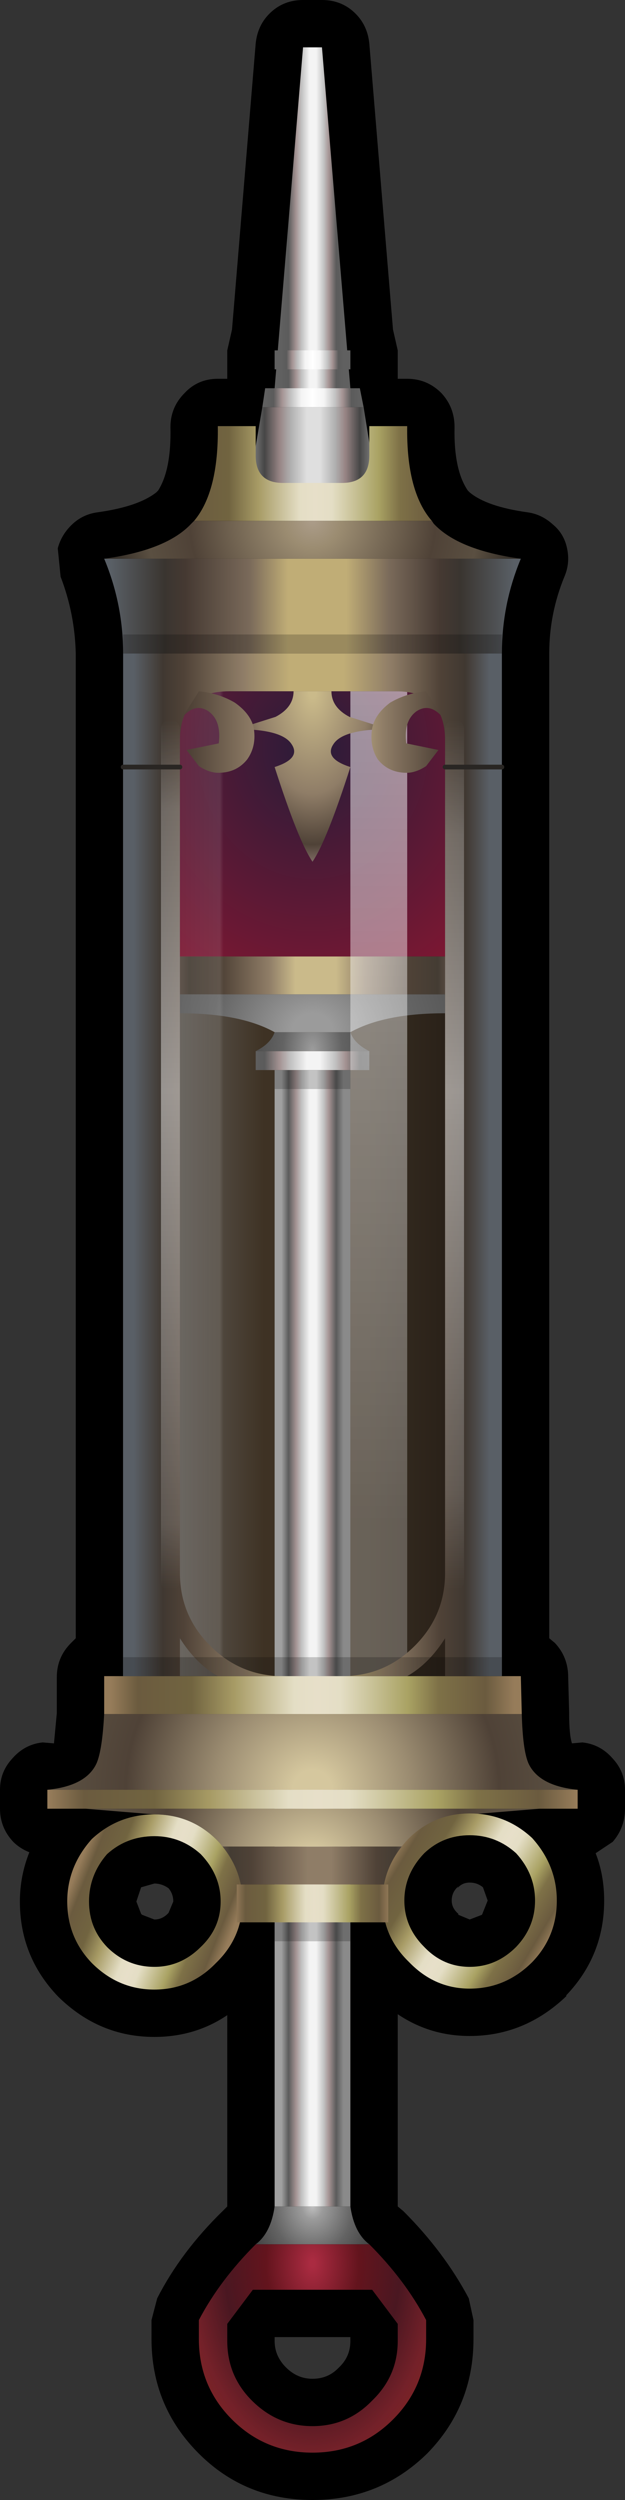 <?xml version="1.0" encoding="UTF-8" standalone="no"?>
<svg xmlns:xlink="http://www.w3.org/1999/xlink" height="132.0px" width="33.0px" xmlns="http://www.w3.org/2000/svg">
  <rect width="100%" height="100%" fill="#333333" stroke="none"/>
  <g transform="matrix(1.0, 0.0, 0.0, 1.0, 16.5, 66.5)">
    <path d="M3.0 -64.2 L4.25 -49.1 4.5 -48.0 4.5 -47.0 4.5 -46.75 4.5 -46.6 4.5 -46.5 5.0 -46.5 Q6.05 -46.5 6.8 -45.75 7.5 -45.0 7.5 -43.95 7.45 -41.7 8.2 -40.6 L8.3 -40.5 Q9.2 -39.75 11.35 -39.45 12.1 -39.35 12.7 -38.8 13.3 -38.3 13.45 -37.5 13.6 -36.75 13.3 -36.05 12.5 -34.1 12.5 -32.0 L12.5 20.0 12.8 20.25 Q13.5 21.0 13.5 22.05 L13.55 23.9 13.55 23.95 Q13.55 25.1 13.7 25.55 L14.25 25.5 Q15.2 25.6 15.85 26.35 16.5 27.05 16.5 28.0 L16.5 29.0 Q16.5 30.0 15.85 30.75 L14.95 31.35 Q15.4 32.5 15.4 33.85 15.4 36.75 13.4 38.85 L13.4 38.9 Q11.2 41.0 8.3 41.0 6.2 41.0 4.5 39.85 L4.5 49.9 4.5 50.0 4.8 50.25 Q6.95 52.4 8.25 54.85 L8.5 56.0 8.5 57.0 Q8.5 60.55 6.05 63.05 3.55 65.5 0.0 65.5 -3.55 65.5 -6.0 63.05 -8.5 60.55 -8.5 57.0 L-8.5 56.0 -8.2 54.85 Q-6.95 52.4 -4.75 50.25 L-4.5 50.0 -4.5 39.9 Q-6.2 41.05 -8.35 41.05 -11.25 41.05 -13.4 38.95 L-13.45 38.9 Q-15.45 36.8 -15.45 33.9 -15.45 32.55 -14.95 31.3 -15.45 31.1 -15.8 30.75 -16.5 30.0 -16.5 29.0 L-16.5 28.0 Q-16.5 27.05 -15.85 26.35 -15.2 25.6 -14.25 25.5 L-13.65 25.55 -13.5 23.95 -13.5 23.9 -13.5 22.05 Q-13.5 21.0 -12.75 20.25 L-12.5 20.0 -12.5 -32.0 Q-12.55 -34.1 -13.3 -36.05 L-13.45 -37.55 Q-13.25 -38.3 -12.65 -38.85 -12.1 -39.35 -11.35 -39.45 -9.2 -39.75 -8.25 -40.5 L-8.15 -40.6 Q-7.45 -41.7 -7.5 -43.95 -7.5 -45.0 -6.75 -45.75 -6.05 -46.5 -5.0 -46.5 L-4.5 -46.5 -4.5 -46.85 -4.5 -46.9 -4.5 -47.0 -4.5 -48.0 -4.25 -49.1 -3.0 -64.2 Q-2.9 -65.2 -2.2 -65.85 -1.5 -66.5 -0.5 -66.5 L0.5 -66.5 Q1.5 -66.5 2.2 -65.85 2.9 -65.2 3.0 -64.2 M8.3 32.9 Q7.9 32.9 7.65 33.2 L7.7 33.1 Q7.35 33.4 7.35 33.85 7.35 34.25 7.7 34.55 L7.7 34.6 8.3 34.85 8.95 34.6 9.25 33.85 9.0 33.15 Q8.7 32.9 8.3 32.9 M1.35 58.55 L1.45 58.45 Q2.0 57.9 2.0 57.1 L2.0 56.9 -2.0 56.9 -2.0 57.1 Q-2.0 57.9 -1.4 58.5 -0.8 59.1 0.0 59.1 0.8 59.1 1.35 58.55 M-9.05 33.15 L-9.3 33.9 -9.05 34.55 -9.0 34.6 -8.35 34.85 Q-7.95 34.85 -7.65 34.55 L-7.6 34.5 -7.35 33.9 Q-7.35 33.5 -7.6 33.2 -7.95 32.95 -8.35 32.95 L-9.05 33.15" fill="#000000" fill-rule="evenodd" stroke="none"/>
    <path d="M3.0 52.0 L0.0 52.0 -3.0 52.0 Q-2.2 51.4 -2.0 50.0 L2.0 50.0 Q2.2 51.4 3.0 52.0" fill="url(#gradient0)" fill-rule="evenodd" stroke="none"/>
    <path d="M4.5 57.1 L4.5 56.2 3.15 54.4 0.0 54.4 -3.15 54.4 -4.5 56.2 -4.5 57.1 Q-4.5 58.95 -3.2 60.25 -1.85 61.6 0.0 61.6 1.85 61.6 3.15 60.25 4.5 58.95 4.5 57.1 M6.0 57.0 Q6.0 59.5 4.25 61.25 2.5 63.0 0.0 63.0 -2.5 63.0 -4.25 61.25 -6.0 59.5 -6.0 57.0 L-6.0 56.0 Q-4.9 53.9 -3.0 52.0 L3.0 52.0 Q4.9 53.9 6.0 56.0 L6.0 57.0" fill="url(#gradient1)" fill-rule="evenodd" stroke="none"/>
    <path d="M10.0 -26.0 L10.0 22.0 -10.0 22.0 -10.0 -26.0 10.0 -26.0" fill="url(#gradient2)" fill-rule="evenodd" stroke="none"/>
    <path d="M2.0 -10.0 L2.0 50.0 -2.0 50.0 -2.0 -10.0 2.0 -10.0" fill="url(#gradient3)" fill-rule="evenodd" stroke="none"/>
    <path d="M3.0 -10.0 L-3.0 -10.0 -3.0 -11.0 3.0 -11.0 3.0 -10.0" fill="url(#gradient4)" fill-rule="evenodd" stroke="none"/>
    <path d="M0.0 -12.0 L2.0 -12.0 Q2.2 -11.4 3.0 -11.0 L-3.0 -11.0 Q-2.2 -11.4 -2.0 -12.0 L0.0 -12.0" fill="url(#gradient5)" fill-rule="evenodd" stroke="none"/>
    <path d="M7.0 -13.0 Q3.8 -13.0 2.0 -12.0 L-2.0 -12.0 Q-3.8 -13.0 -7.0 -13.0 L-7.0 -14.0 7.0 -14.0 7.0 -13.0" fill="url(#gradient6)" fill-rule="evenodd" stroke="none"/>
    <path d="M7.0 -14.0 L-7.0 -14.0 -7.0 -16.0 7.0 -16.0 7.0 -14.0" fill="url(#gradient7)" fill-rule="evenodd" stroke="none"/>
    <path d="M4.0 33.0 L-4.0 33.0 -5.0 31.0 5.0 31.0 4.0 33.0" fill="url(#gradient8)" fill-rule="evenodd" stroke="none"/>
    <path d="M5.1 30.6 L4.75 31.0 -4.75 31.0 -5.1 30.6 Q-6.45 29.3 -8.35 29.3 L-12.0 29.0 -4.0 29.0 0.0 29.0 4.0 29.0 12.0 29.0 8.35 29.3 Q6.45 29.3 5.1 30.6" fill="url(#gradient9)" fill-rule="evenodd" stroke="none"/>
    <path d="M10.75 31.35 Q9.7 30.4 8.3 30.4 6.9 30.4 5.9 31.35 4.85 32.45 4.85 33.85 4.85 35.25 5.9 36.3 6.9 37.35 8.3 37.35 9.7 37.35 10.75 36.3 11.75 35.25 11.75 33.85 11.75 32.45 10.75 31.35 M11.6 30.55 Q12.9 32.0 12.9 33.85 12.9 35.75 11.6 37.1 10.2 38.5 8.3 38.5 6.45 38.5 5.1 37.1 3.7 35.75 3.7 33.85 3.7 32.0 5.1 30.55 6.45 29.25 8.3 29.25 10.2 29.25 11.6 30.55" fill="url(#gradient10)" fill-rule="evenodd" stroke="none"/>
    <path d="M-4.85 33.9 Q-4.85 32.5 -5.9 31.4 -6.95 30.45 -8.35 30.45 -9.8 30.45 -10.85 31.4 -11.8 32.5 -11.8 33.9 -11.8 35.3 -10.85 36.3 -9.8 37.35 -8.35 37.35 -6.95 37.35 -5.9 36.3 -4.85 35.3 -4.85 33.9 M-3.7 33.9 Q-3.7 35.8 -5.1 37.15 -6.45 38.55 -8.35 38.55 -10.25 38.55 -11.65 37.15 -12.95 35.8 -12.95 33.9 -12.95 32.05 -11.65 30.6 -10.25 29.3 -8.35 29.3 -6.45 29.3 -5.1 30.6 -3.7 32.05 -3.7 33.9" fill="url(#gradient11)" fill-rule="evenodd" stroke="none"/>
    <path d="M4.0 35.0 L-4.0 35.0 -4.0 33.0 4.0 33.0 4.0 35.0" fill="url(#gradient12)" fill-rule="evenodd" stroke="none"/>
    <path d="M14.0 29.0 L-14.0 29.0 -14.0 28.0 14.0 28.0 14.0 29.0" fill="url(#gradient13)" fill-rule="evenodd" stroke="none"/>
    <path d="M11.05 24.0 Q11.1 25.9 11.4 26.6 11.95 27.8 14.0 28.0 L0.0 28.0 -14.0 28.0 Q-11.95 27.8 -11.4 26.6 -11.1 25.9 -11.0 24.0 L11.05 24.0" fill="url(#gradient14)" fill-rule="evenodd" stroke="none"/>
    <path d="M11.0 22.0 L11.05 24.0 -11.0 24.0 -11.0 22.0 0.0 22.0 11.0 22.0" fill="url(#gradient15)" fill-rule="evenodd" stroke="none"/>
    <path d="M8.0 -16.0 L-8.0 -16.0 -8.0 -30.0 8.0 -30.0 8.0 -16.0" fill="url(#gradient16)" fill-rule="evenodd" stroke="none"/>
    <path d="M-3.0 -30.0 L-3.0 22.0 -8.0 22.0 -8.0 -30.0 -3.0 -30.0" fill="url(#gradient17)" fill-rule="evenodd" stroke="none"/>
    <path d="M5.0 -30.0 L5.0 22.0 2.0 22.0 2.0 -30.0 5.0 -30.0" fill="url(#gradient18)" fill-rule="evenodd" stroke="none"/>
    <path d="M7.0 -27.4 Q7.0 -30.0 4.4 -30.0 L-4.4 -30.0 Q-7.0 -30.0 -7.0 -27.4 L-7.0 -27.0 -7.0 -26.0 -7.0 16.55 Q-7.0 18.8 -5.4 20.4 -3.85 21.95 -1.7 22.0 L-5.0 22.0 Q-6.15 21.35 -7.0 20.0 L-7.0 22.0 -10.0 22.0 -10.0 -26.0 -10.0 -27.0 -10.0 -32.0 10.0 -32.0 10.0 -27.0 10.0 -26.0 10.0 22.0 7.0 22.0 7.0 20.0 Q6.15 21.35 5.0 22.0 L1.7 22.0 Q3.85 21.95 5.4 20.4 7.0 18.8 7.0 16.55 L7.0 -26.0 7.0 -27.0 7.0 -27.4" fill="url(#gradient19)" fill-rule="evenodd" stroke="none"/>
    <path d="M7.5 -28.0 L7.5 17.0" fill="none" stroke="url(#gradient20)" stroke-linecap="round" stroke-linejoin="round" stroke-width="1.0"/>
    <path d="M-7.5 -28.0 L-7.5 17.0" fill="none" stroke="url(#gradient21)" stroke-linecap="round" stroke-linejoin="round" stroke-width="1.0"/>
    <path d="M7.0 -26.0 L10.0 -26.0 M-10.0 -26.0 L-7.0 -26.0" fill="none" stroke="#292623" stroke-linecap="round" stroke-linejoin="round" stroke-width="0.25"/>
    <path d="M1.0 -30.0 Q1.0 -29.15 1.95 -28.65 L4.0 -28.0 Q1.6 -28.0 1.1 -27.2 0.6 -26.45 2.0 -26.0 0.75 -22.1 0.0 -21.0 -0.75 -22.1 -2.0 -26.0 -0.6 -26.45 -1.1 -27.2 -1.6 -28.0 -4.0 -28.0 L-1.95 -28.65 Q-1.0 -29.15 -1.0 -30.0 L0.0 -30.0 1.0 -30.0" fill="url(#gradient22)" fill-rule="evenodd" stroke="none"/>
    <path d="M3.15 -28.05 Q3.3 -28.8 4.1 -29.4 4.95 -29.9 6.0 -30.0 L6.85 -28.65 Q6.2 -29.4 5.5 -28.95 4.8 -28.45 4.95 -27.25 L6.65 -26.9 6.0 -26.05 Q5.55 -25.75 5.1 -25.7 4.05 -25.65 3.45 -26.4 3.0 -27.1 3.15 -28.05" fill="url(#gradient23)" fill-rule="evenodd" stroke="none"/>
    <path d="M-6.85 -28.65 L-6.0 -30.0 Q-4.95 -29.9 -4.1 -29.4 -3.25 -28.8 -3.1 -28.05 -2.95 -27.1 -3.45 -26.4 -4.05 -25.65 -5.1 -25.7 -5.55 -25.75 -6.0 -26.05 L-6.65 -26.9 -4.95 -27.25 Q-4.8 -28.45 -5.5 -28.95 -6.2 -29.4 -6.85 -28.65" fill="url(#gradient24)" fill-rule="evenodd" stroke="none"/>
    <path d="M10.0 -37.0 L11.0 -37.0 Q10.0 -34.6 10.0 -32.0 L-10.0 -32.0 Q-10.0 -34.6 -11.0 -37.0 L-10.0 -37.0 0.0 -37.0 10.0 -37.0" fill="url(#gradient25)" fill-rule="evenodd" stroke="none"/>
    <path d="M3.5 -40.0 L-3.5 -40.0 -2.65 -45.0 2.7 -45.0 3.5 -40.0" fill="url(#gradient26)" fill-rule="evenodd" stroke="none"/>
    <path d="M2.7 -45.0 L-2.65 -45.0 -2.5 -46.0 2.5 -46.0 2.7 -45.0" fill="url(#gradient27)" fill-rule="evenodd" stroke="none"/>
    <path d="M6.4 -38.85 Q7.7 -37.45 11.0 -37.0 L0.0 -37.0 -11.0 -37.0 Q-7.7 -37.45 -6.4 -38.85 L-6.25 -39.0 6.3 -39.0 6.4 -38.85" fill="url(#gradient28)" fill-rule="evenodd" stroke="none"/>
    <path d="M3.0 -44.0 L5.0 -44.0 Q4.95 -40.55 6.3 -39.0 L-6.25 -39.0 Q-4.95 -40.55 -5.0 -44.0 L-3.0 -44.0 -3.0 -42.45 Q-3.0 -41.0 -1.55 -41.0 L1.55 -41.0 Q3.0 -41.0 3.0 -42.45 L3.0 -44.0" fill="url(#gradient29)" fill-rule="evenodd" stroke="none"/>
    <path d="M2.0 -46.0 L-2.0 -46.0 -0.5 -64.0 0.5 -64.0 2.0 -46.0" fill="url(#gradient30)" fill-rule="evenodd" stroke="none"/>
    <path d="M2.0 -47.0 L-2.0 -47.0 -2.0 -48.0 2.0 -48.0 2.0 -47.0" fill="url(#gradient31)" fill-rule="evenodd" stroke="none"/>
    <path d="M2.0 -9.0 L-2.0 -9.0 -2.0 -10.0 2.0 -10.0 2.0 -9.0 M10.0 -32.0 L-10.0 -32.0 -10.0 -33.0 10.0 -33.0 10.0 -32.0 M-2.0 35.0 L2.0 35.0 2.0 36.0 -2.0 36.0 -2.0 35.0 M-10.0 21.0 L10.0 21.0 10.0 22.0 -10.0 22.0 -10.0 21.0" fill="#000000" fill-opacity="0.2" fill-rule="evenodd" stroke="none"/>
  </g>
  <defs>
    <radialGradient cx="0" cy="0" gradientTransform="matrix(0.005, 0.0, 0.0, 0.006, 0.0, 50.0)" gradientUnits="userSpaceOnUse" id="gradient0" r="819.2" spreadMethod="pad">
      <stop offset="0.0" stop-color="#bfbfbf"/>
      <stop offset="0.137" stop-color="#9b9b9b"/>
      <stop offset="0.518" stop-color="#636363"/>
      <stop offset="0.949" stop-color="#383838"/>
    </radialGradient>
    <radialGradient cx="0" cy="0" gradientTransform="matrix(0.009, 0.0, 0.0, 0.014, 0.0, 53.0)" gradientUnits="userSpaceOnUse" id="gradient1" r="819.2" spreadMethod="pad">
      <stop offset="0.016" stop-color="#aa2b41"/>
      <stop offset="0.333" stop-color="#63141d"/>
      <stop offset="0.627" stop-color="#4a1721"/>
      <stop offset="0.875" stop-color="#742129"/>
      <stop offset="1.0" stop-color="#7d2424"/>
    </radialGradient>
    <linearGradient gradientTransform="matrix(0.012, 0.0, 0.0, 0.029, 0.0, -2.0)" gradientUnits="userSpaceOnUse" id="gradient2" spreadMethod="pad" x1="-819.2" x2="819.2">
      <stop offset="0.0" stop-color="#757575"/>
      <stop offset="0.369" stop-color="#3e3224"/>
      <stop offset="0.647" stop-color="#392f22"/>
      <stop offset="1.0" stop-color="#1f1712"/>
    </linearGradient>
    <linearGradient gradientTransform="matrix(0.002, 0.0, 0.0, 0.037, 0.0, 20.0)" gradientUnits="userSpaceOnUse" id="gradient3" spreadMethod="pad" x1="-819.2" x2="819.2">
      <stop offset="0.0" stop-color="#a0a0a0"/>
      <stop offset="0.114" stop-color="#5b5b5b"/>
      <stop offset="0.235" stop-color="#a49393"/>
      <stop offset="0.325" stop-color="#c2c2c2"/>
      <stop offset="0.455" stop-color="#f4f4f4"/>
      <stop offset="0.561" stop-color="#f4f4f4"/>
      <stop offset="0.682" stop-color="#c2c2c2"/>
      <stop offset="0.765" stop-color="#a49393"/>
      <stop offset="0.882" stop-color="#5b5b5b"/>
      <stop offset="1.0" stop-color="#8a8a8a"/>
    </linearGradient>
    <linearGradient gradientTransform="matrix(0.004, 0.0, 0.0, 6.0E-4, 0.0, -10.5)" gradientUnits="userSpaceOnUse" id="gradient4" spreadMethod="pad" x1="-819.2" x2="819.2">
      <stop offset="0.0" stop-color="#606060"/>
      <stop offset="0.114" stop-color="#5b5b5b"/>
      <stop offset="0.235" stop-color="#a49393"/>
      <stop offset="0.325" stop-color="#c2c2c2"/>
      <stop offset="0.455" stop-color="#f4f4f4"/>
      <stop offset="0.561" stop-color="#f4f4f4"/>
      <stop offset="0.682" stop-color="#c2c2c2"/>
      <stop offset="0.765" stop-color="#a49393"/>
      <stop offset="0.882" stop-color="#5b5b5b"/>
      <stop offset="1.0" stop-color="#606060"/>
    </linearGradient>
    <radialGradient cx="0" cy="0" gradientTransform="matrix(0.004, 0.0, 0.0, 0.007, 0.0, -11.0)" gradientUnits="userSpaceOnUse" id="gradient5" r="819.2" spreadMethod="pad">
      <stop offset="0.016" stop-color="#9b9b9b"/>
      <stop offset="0.478" stop-color="#636363"/>
      <stop offset="0.941" stop-color="#4e4e4e"/>
    </radialGradient>
    <radialGradient cx="0" cy="0" gradientTransform="matrix(0.01, 0.0, 0.0, 0.009, 0.0, -12.05)" gradientUnits="userSpaceOnUse" id="gradient6" r="819.2" spreadMethod="pad">
      <stop offset="0.129" stop-color="#9b9b9b"/>
      <stop offset="0.655" stop-color="#636363"/>
      <stop offset="1.0" stop-color="#555555"/>
    </radialGradient>
    <linearGradient gradientTransform="matrix(0.009, 0.0, 0.0, 0.001, 0.0, -15.0)" gradientUnits="userSpaceOnUse" id="gradient7" spreadMethod="pad" x1="-819.2" x2="819.2">
      <stop offset="0.0" stop-color="#615249"/>
      <stop offset="0.059" stop-color="#443c33"/>
      <stop offset="0.173" stop-color="#4f4237"/>
      <stop offset="0.345" stop-color="#8f7d67"/>
      <stop offset="0.439" stop-color="#caba8a"/>
      <stop offset="0.584" stop-color="#caba8a"/>
      <stop offset="0.69" stop-color="#8f7d67"/>
      <stop offset="0.843" stop-color="#4f4237"/>
      <stop offset="0.949" stop-color="#443c33"/>
      <stop offset="1.0" stop-color="#615249"/>
    </linearGradient>
    <linearGradient gradientTransform="matrix(0.006, 0.0, 0.0, 0.001, 0.0, 32.0)" gradientUnits="userSpaceOnUse" id="gradient8" spreadMethod="pad" x1="-819.2" x2="819.2">
      <stop offset="0.0" stop-color="#615249"/>
      <stop offset="0.059" stop-color="#443c33"/>
      <stop offset="0.173" stop-color="#4f4237"/>
      <stop offset="0.475" stop-color="#8f7d67"/>
      <stop offset="0.6" stop-color="#8f7d67"/>
      <stop offset="0.843" stop-color="#4f4237"/>
      <stop offset="0.949" stop-color="#443c33"/>
      <stop offset="1.0" stop-color="#615249"/>
    </linearGradient>
    <radialGradient cx="0" cy="0" gradientTransform="matrix(0.015, 0.0, 0.0, 0.015, 0.0, 32.0)" gradientUnits="userSpaceOnUse" id="gradient9" r="819.2" spreadMethod="pad">
      <stop offset="0.071" stop-color="#d5c79e"/>
      <stop offset="0.349" stop-color="#9b8c71"/>
      <stop offset="0.667" stop-color="#4f4237"/>
      <stop offset="0.886" stop-color="#5a4f41"/>
    </radialGradient>
    <linearGradient gradientTransform="matrix(0.005, 0.003, -0.003, 0.005, 8.3, 33.85)" gradientUnits="userSpaceOnUse" id="gradient10" spreadMethod="pad" x1="-819.2" x2="819.2">
      <stop offset="0.0" stop-color="#967c5a"/>
      <stop offset="0.067" stop-color="#6b5b3f"/>
      <stop offset="0.2" stop-color="#716440"/>
      <stop offset="0.306" stop-color="#a79b65"/>
      <stop offset="0.455" stop-color="#e4dec5"/>
      <stop offset="0.51" stop-color="#e7dfc9"/>
      <stop offset="0.569" stop-color="#e4dec5"/>
      <stop offset="0.737" stop-color="#a9a263"/>
      <stop offset="0.812" stop-color="#7e7147"/>
      <stop offset="0.929" stop-color="#6b5b3f"/>
      <stop offset="1.0" stop-color="#967c5a"/>
    </linearGradient>
    <linearGradient gradientTransform="matrix(0.005, 0.002, -0.002, 0.005, -8.35, 33.9)" gradientUnits="userSpaceOnUse" id="gradient11" spreadMethod="pad" x1="-819.2" x2="819.2">
      <stop offset="0.0" stop-color="#967c5a"/>
      <stop offset="0.067" stop-color="#6b5b3f"/>
      <stop offset="0.2" stop-color="#716440"/>
      <stop offset="0.306" stop-color="#a79b65"/>
      <stop offset="0.455" stop-color="#e4dec5"/>
      <stop offset="0.51" stop-color="#e7dfc9"/>
      <stop offset="0.569" stop-color="#e4dec5"/>
      <stop offset="0.737" stop-color="#a9a263"/>
      <stop offset="0.812" stop-color="#7e7147"/>
      <stop offset="0.929" stop-color="#6b5b3f"/>
      <stop offset="1.0" stop-color="#967c5a"/>
    </linearGradient>
    <linearGradient gradientTransform="matrix(0.005, 0.0, 0.0, 0.001, 0.0, 34.0)" gradientUnits="userSpaceOnUse" id="gradient12" spreadMethod="pad" x1="-819.2" x2="819.2">
      <stop offset="0.0" stop-color="#967c5a"/>
      <stop offset="0.067" stop-color="#6b5b3f"/>
      <stop offset="0.2" stop-color="#716440"/>
      <stop offset="0.306" stop-color="#a79b65"/>
      <stop offset="0.455" stop-color="#e4dec5"/>
      <stop offset="0.51" stop-color="#e7dfc9"/>
      <stop offset="0.569" stop-color="#e4dec5"/>
      <stop offset="0.737" stop-color="#a9a263"/>
      <stop offset="0.812" stop-color="#7e7147"/>
      <stop offset="0.929" stop-color="#6b5b3f"/>
      <stop offset="1.0" stop-color="#967c5a"/>
    </linearGradient>
    <linearGradient gradientTransform="matrix(0.017, 0.0, 0.0, 6.0E-4, 0.0, 28.5)" gradientUnits="userSpaceOnUse" id="gradient13" spreadMethod="pad" x1="-819.2" x2="819.2">
      <stop offset="0.0" stop-color="#967c5a"/>
      <stop offset="0.067" stop-color="#6b5b3f"/>
      <stop offset="0.2" stop-color="#716440"/>
      <stop offset="0.306" stop-color="#a79b65"/>
      <stop offset="0.455" stop-color="#e4dec5"/>
      <stop offset="0.51" stop-color="#e7dfc9"/>
      <stop offset="0.569" stop-color="#e4dec5"/>
      <stop offset="0.737" stop-color="#a9a263"/>
      <stop offset="0.812" stop-color="#7e7147"/>
      <stop offset="0.929" stop-color="#6b5b3f"/>
      <stop offset="1.0" stop-color="#967c5a"/>
    </linearGradient>
    <radialGradient cx="0" cy="0" gradientTransform="matrix(0.018, 0.0, 0.0, 0.018, 0.0, 28.0)" gradientUnits="userSpaceOnUse" id="gradient14" r="819.2" spreadMethod="pad">
      <stop offset="0.071" stop-color="#d5c79e"/>
      <stop offset="0.349" stop-color="#9b8c71"/>
      <stop offset="0.667" stop-color="#4f4237"/>
      <stop offset="0.886" stop-color="#5a4f41"/>
    </radialGradient>
    <linearGradient gradientTransform="matrix(0.013, 0.0, 0.0, 0.001, 0.0, 23.0)" gradientUnits="userSpaceOnUse" id="gradient15" spreadMethod="pad" x1="-819.2" x2="819.2">
      <stop offset="0.0" stop-color="#967c5a"/>
      <stop offset="0.067" stop-color="#6b5b3f"/>
      <stop offset="0.2" stop-color="#716440"/>
      <stop offset="0.306" stop-color="#a79b65"/>
      <stop offset="0.455" stop-color="#e4dec5"/>
      <stop offset="0.51" stop-color="#e7dfc9"/>
      <stop offset="0.569" stop-color="#e4dec5"/>
      <stop offset="0.737" stop-color="#a9a263"/>
      <stop offset="0.812" stop-color="#7e7147"/>
      <stop offset="0.929" stop-color="#6b5b3f"/>
      <stop offset="1.0" stop-color="#967c5a"/>
    </linearGradient>
    <radialGradient cx="0" cy="0" gradientTransform="matrix(0.015, 0.0, 0.0, 0.017, 0.0, -27.0)" gradientUnits="userSpaceOnUse" id="gradient16" r="819.2" spreadMethod="pad">
      <stop offset="0.0" stop-color="#291c39"/>
      <stop offset="0.992" stop-color="#7d1732"/>
    </radialGradient>
    <linearGradient gradientTransform="matrix(0.003, 0.0, 0.0, 0.027, -5.5, -3.0)" gradientUnits="userSpaceOnUse" id="gradient17" spreadMethod="pad" x1="-819.2" x2="819.2">
      <stop offset="0.004" stop-color="#ffffff" stop-opacity="0.051"/>
      <stop offset="0.624" stop-color="#ffffff" stop-opacity="0.102"/>
      <stop offset="0.663" stop-color="#ffffff" stop-opacity="0.0"/>
    </linearGradient>
    <linearGradient gradientTransform="matrix(0.0, -0.027, 0.027, 0.0, 3.5, -8.0)" gradientUnits="userSpaceOnUse" id="gradient18" spreadMethod="pad" x1="-819.2" x2="819.2">
      <stop offset="0.004" stop-color="#ffffff" stop-opacity="0.243"/>
      <stop offset="1.0" stop-color="#ffffff" stop-opacity="0.533"/>
    </linearGradient>
    <linearGradient gradientTransform="matrix(0.012, 0.0, 0.0, 0.033, 0.0, -5.0)" gradientUnits="userSpaceOnUse" id="gradient19" spreadMethod="pad" x1="-819.2" x2="819.2">
      <stop offset="0.02" stop-color="#595f66"/>
      <stop offset="0.098" stop-color="#403831"/>
      <stop offset="0.153" stop-color="#4f4237"/>
      <stop offset="0.314" stop-color="#8f7d67"/>
      <stop offset="0.439" stop-color="#c0ad76"/>
      <stop offset="0.584" stop-color="#c0ad76"/>
      <stop offset="0.71" stop-color="#8f7d67"/>
      <stop offset="0.843" stop-color="#4f4237"/>
      <stop offset="0.91" stop-color="#403831"/>
      <stop offset="0.976" stop-color="#595f66"/>
    </linearGradient>
    <linearGradient gradientTransform="matrix(-1.0E-4, -0.028, 0.028, -1.0E-4, 6.5, -5.55)" gradientUnits="userSpaceOnUse" id="gradient20" spreadMethod="pad" x1="-819.2" x2="819.2">
      <stop offset="0.0" stop-color="#ffffff" stop-opacity="0.0"/>
      <stop offset="0.11" stop-color="#ffffff" stop-opacity="0.153"/>
      <stop offset="0.573" stop-color="#ffffff" stop-opacity="0.463"/>
      <stop offset="0.867" stop-color="#ffffff" stop-opacity="0.243"/>
      <stop offset="1.0" stop-color="#ffffff" stop-opacity="0.0"/>
    </linearGradient>
    <linearGradient gradientTransform="matrix(-1.0E-4, -0.028, 0.028, -1.0E-4, -8.5, -5.55)" gradientUnits="userSpaceOnUse" id="gradient21" spreadMethod="pad" x1="-819.2" x2="819.2">
      <stop offset="0.0" stop-color="#ffffff" stop-opacity="0.0"/>
      <stop offset="0.075" stop-color="#ffffff" stop-opacity="0.153"/>
      <stop offset="0.573" stop-color="#ffffff" stop-opacity="0.463"/>
      <stop offset="0.898" stop-color="#ffffff" stop-opacity="0.243"/>
      <stop offset="1.0" stop-color="#ffffff" stop-opacity="0.0"/>
    </linearGradient>
    <radialGradient cx="0" cy="0" gradientTransform="matrix(0.006, 0.0, 0.0, 0.011, 0.0, -30.0)" gradientUnits="userSpaceOnUse" id="gradient22" r="819.2" spreadMethod="pad">
      <stop offset="0.039" stop-color="#caba8a"/>
      <stop offset="0.6" stop-color="#8f7d67"/>
      <stop offset="0.898" stop-color="#4f4237"/>
      <stop offset="1.0" stop-color="#7e6b63"/>
    </radialGradient>
    <linearGradient gradientTransform="matrix(0.012, 0.0, 0.0, 0.003, 0.0, -28.0)" gradientUnits="userSpaceOnUse" id="gradient23" spreadMethod="pad" x1="-819.2" x2="819.2">
      <stop offset="0.0" stop-color="#615249"/>
      <stop offset="0.059" stop-color="#443c33"/>
      <stop offset="0.173" stop-color="#4f4237"/>
      <stop offset="0.345" stop-color="#8f7d67"/>
      <stop offset="0.439" stop-color="#caba8a"/>
      <stop offset="0.584" stop-color="#caba8a"/>
      <stop offset="0.69" stop-color="#8f7d67"/>
      <stop offset="0.843" stop-color="#4f4237"/>
      <stop offset="0.949" stop-color="#443c33"/>
      <stop offset="1.0" stop-color="#615249"/>
    </linearGradient>
    <linearGradient gradientTransform="matrix(0.012, 0.0, 0.0, 0.003, 0.0, -27.85)" gradientUnits="userSpaceOnUse" id="gradient24" spreadMethod="pad" x1="-819.2" x2="819.2">
      <stop offset="0.0" stop-color="#615249"/>
      <stop offset="0.059" stop-color="#443c33"/>
      <stop offset="0.173" stop-color="#4f4237"/>
      <stop offset="0.345" stop-color="#8f7d67"/>
      <stop offset="0.439" stop-color="#caba8a"/>
      <stop offset="0.584" stop-color="#caba8a"/>
      <stop offset="0.69" stop-color="#8f7d67"/>
      <stop offset="0.843" stop-color="#4f4237"/>
      <stop offset="0.949" stop-color="#443c33"/>
      <stop offset="1.0" stop-color="#615249"/>
    </linearGradient>
    <linearGradient gradientTransform="matrix(0.013, 0.0, 0.0, 0.003, 0.0, -34.5)" gradientUnits="userSpaceOnUse" id="gradient25" spreadMethod="pad" x1="-819.2" x2="819.2">
      <stop offset="0.0" stop-color="#595f66"/>
      <stop offset="0.133" stop-color="#3a3530"/>
      <stop offset="0.184" stop-color="#453932"/>
      <stop offset="0.345" stop-color="#7a6a5a"/>
      <stop offset="0.439" stop-color="#c0ad76"/>
      <stop offset="0.584" stop-color="#c0ad76"/>
      <stop offset="0.69" stop-color="#7a6a5a"/>
      <stop offset="0.816" stop-color="#453932"/>
      <stop offset="0.867" stop-color="#3a3530"/>
      <stop offset="1.0" stop-color="#595f66"/>
    </linearGradient>
    <linearGradient gradientTransform="matrix(0.004, 0.0, 0.0, 0.003, 0.0, -42.5)" gradientUnits="userSpaceOnUse" id="gradient26" spreadMethod="pad" x1="-819.2" x2="819.2">
      <stop offset="0.0" stop-color="#868686"/>
      <stop offset="0.114" stop-color="#464646"/>
      <stop offset="0.235" stop-color="#978484"/>
      <stop offset="0.325" stop-color="#b0b0b0"/>
      <stop offset="0.455" stop-color="#dfdfdf"/>
      <stop offset="0.561" stop-color="#dfdfdf"/>
      <stop offset="0.682" stop-color="#b0b0b0"/>
      <stop offset="0.765" stop-color="#978484"/>
      <stop offset="0.882" stop-color="#464646"/>
      <stop offset="1.0" stop-color="#868686"/>
    </linearGradient>
    <linearGradient gradientTransform="matrix(0.003, 0.0, 0.0, 6.0E-4, 0.0, -45.5)" gradientUnits="userSpaceOnUse" id="gradient27" spreadMethod="pad" x1="-819.2" x2="819.2">
      <stop offset="0.0" stop-color="#606060"/>
      <stop offset="0.082" stop-color="#5b5b5b"/>
      <stop offset="0.173" stop-color="#a49393"/>
      <stop offset="0.267" stop-color="#c2c2c2"/>
      <stop offset="0.38" stop-color="#f4f4f4"/>
      <stop offset="0.502" stop-color="#ffffff"/>
      <stop offset="0.624" stop-color="#f4f4f4"/>
      <stop offset="0.745" stop-color="#c2c2c2"/>
      <stop offset="0.824" stop-color="#a49393"/>
      <stop offset="0.918" stop-color="#5b5b5b"/>
      <stop offset="1.0" stop-color="#606060"/>
    </linearGradient>
    <radialGradient cx="0" cy="0" gradientTransform="matrix(0.013, 0.0, 0.0, 0.013, 0.0, -39.05)" gradientUnits="userSpaceOnUse" id="gradient28" r="819.2" spreadMethod="pad">
      <stop offset="0.0" stop-color="#ac9d8a"/>
      <stop offset="0.141" stop-color="#9b8c71"/>
      <stop offset="0.608" stop-color="#4f4237"/>
      <stop offset="0.82" stop-color="#5a4f41"/>
      <stop offset="1.0" stop-color="#342e27"/>
    </radialGradient>
    <linearGradient gradientTransform="matrix(0.009, 0.0, 0.0, 0.003, 0.0, -41.5)" gradientUnits="userSpaceOnUse" id="gradient29" spreadMethod="pad" x1="-819.2" x2="819.2">
      <stop offset="0.0" stop-color="#967c5a"/>
      <stop offset="0.067" stop-color="#6b5b3f"/>
      <stop offset="0.2" stop-color="#716440"/>
      <stop offset="0.306" stop-color="#a79b65"/>
      <stop offset="0.455" stop-color="#e4dec5"/>
      <stop offset="0.51" stop-color="#e7dfc9"/>
      <stop offset="0.569" stop-color="#e4dec5"/>
      <stop offset="0.737" stop-color="#a9a263"/>
      <stop offset="0.812" stop-color="#7e7147"/>
      <stop offset="0.929" stop-color="#6b5b3f"/>
      <stop offset="1.0" stop-color="#967c5a"/>
    </linearGradient>
    <linearGradient gradientTransform="matrix(0.002, 0.0, 0.0, 0.011, 0.0, -55.0)" gradientUnits="userSpaceOnUse" id="gradient30" spreadMethod="pad" x1="-819.2" x2="819.2">
      <stop offset="0.0" stop-color="#606060"/>
      <stop offset="0.114" stop-color="#5b5b5b"/>
      <stop offset="0.235" stop-color="#a49393"/>
      <stop offset="0.325" stop-color="#c2c2c2"/>
      <stop offset="0.455" stop-color="#f4f4f4"/>
      <stop offset="0.561" stop-color="#f4f4f4"/>
      <stop offset="0.682" stop-color="#c2c2c2"/>
      <stop offset="0.765" stop-color="#a49393"/>
      <stop offset="0.882" stop-color="#5b5b5b"/>
      <stop offset="1.0" stop-color="#606060"/>
    </linearGradient>
    <linearGradient gradientTransform="matrix(0.002, 0.0, 0.0, 6.0E-4, 0.0, -47.5)" gradientUnits="userSpaceOnUse" id="gradient31" spreadMethod="pad" x1="-819.2" x2="819.2">
      <stop offset="0.0" stop-color="#606060"/>
      <stop offset="0.082" stop-color="#5b5b5b"/>
      <stop offset="0.173" stop-color="#a49393"/>
      <stop offset="0.267" stop-color="#c2c2c2"/>
      <stop offset="0.38" stop-color="#f4f4f4"/>
      <stop offset="0.502" stop-color="#ffffff"/>
      <stop offset="0.624" stop-color="#f4f4f4"/>
      <stop offset="0.745" stop-color="#c2c2c2"/>
      <stop offset="0.824" stop-color="#a49393"/>
      <stop offset="0.918" stop-color="#5b5b5b"/>
      <stop offset="1.0" stop-color="#606060"/>
    </linearGradient>
  </defs>
</svg>
